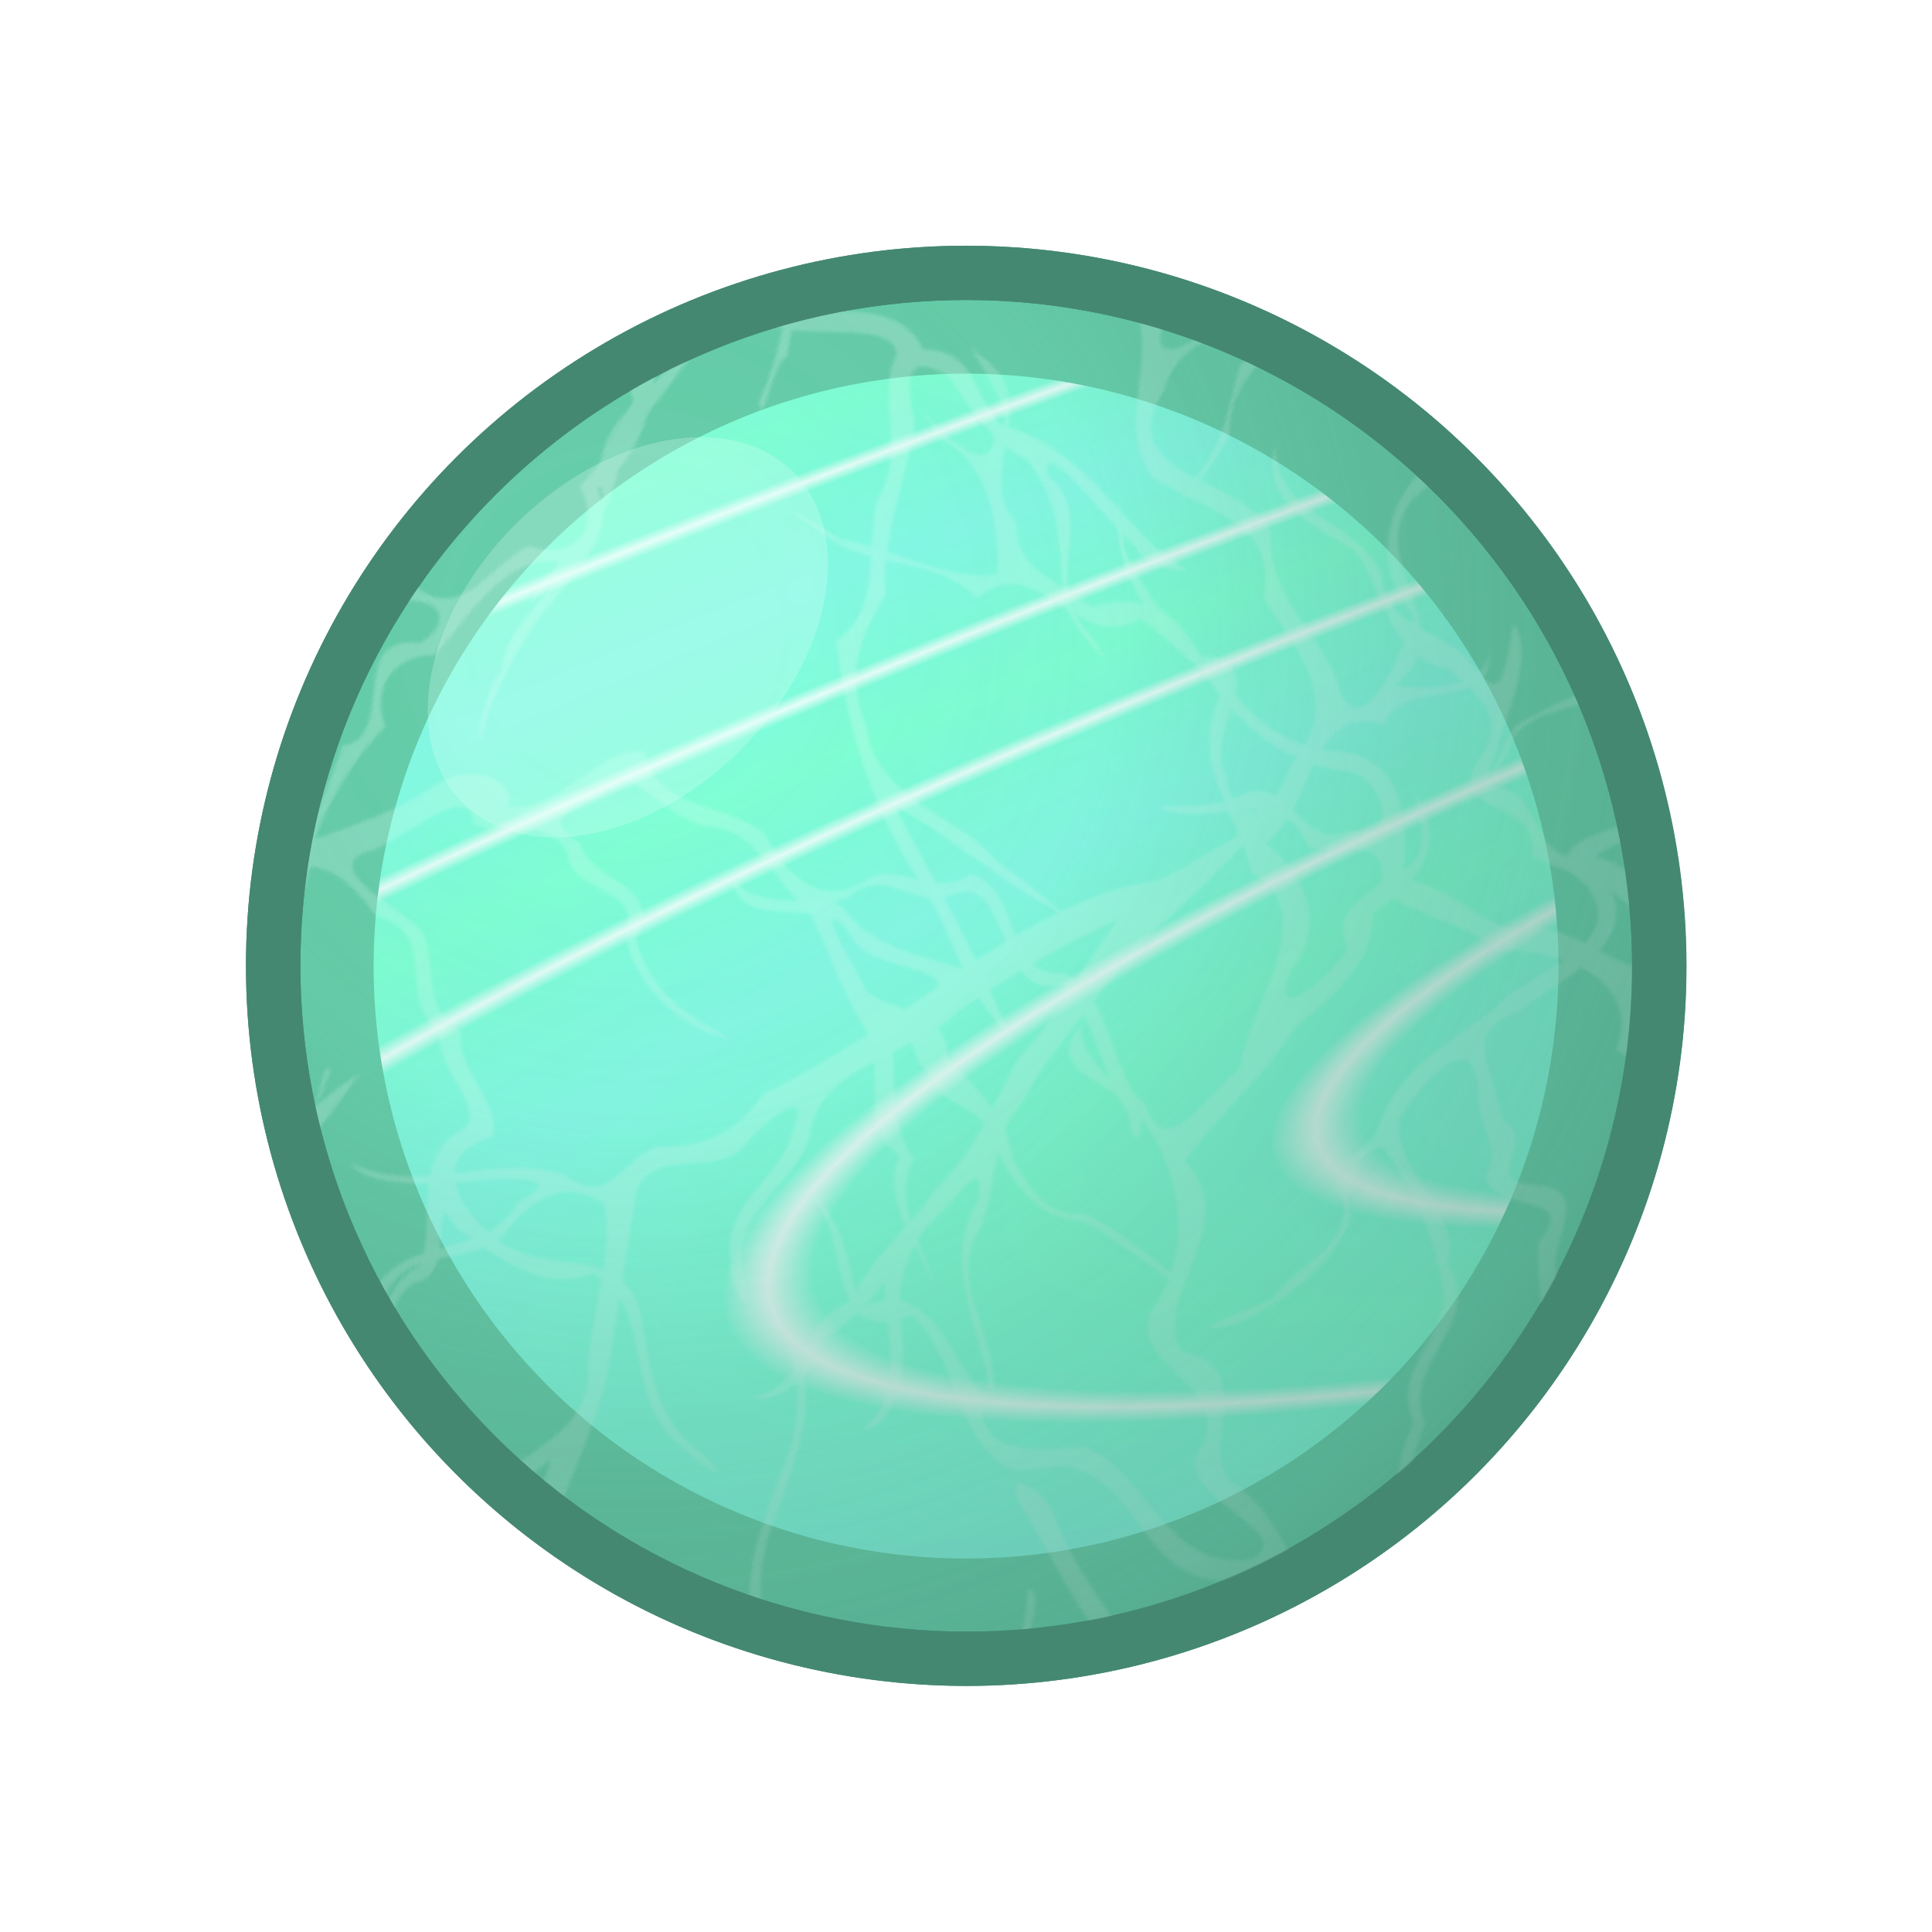 <svg height="500" viewBox="0 0 500 500" width="500" xmlns="http://www.w3.org/2000/svg" xmlns:xlink="http://www.w3.org/1999/xlink"><pattern id="a" patternTransform="matrix(.103 -.169 .169 .103 243.006 -277.159)" xlink:href="#g"/><filter id="b" color-interpolation-filters="sRGB" height="1.486" width="1.486" x="-.243" y="-.243"><feGaussianBlur stdDeviation="2.705"/></filter><radialGradient id="c" cx="154.669" cy="82.585" gradientTransform="matrix(-1.247 1.259 -1.259 -1.247 342.46 -177.966)" gradientUnits="userSpaceOnUse" r="40.308"><stop offset=".124" stop-color="#448872" stop-opacity="0"/><stop offset=".417" stop-color="#448872" stop-opacity=".1"/><stop offset=".667" stop-color="#448872" stop-opacity=".5"/><stop offset=".917" stop-color="#448872" stop-opacity=".75"/><stop offset="1" stop-color="#448872"/></radialGradient><filter id="d" color-interpolation-filters="sRGB" height="1.15" width="1.15" x="-.075" y="-.075"><feGaussianBlur stdDeviation="2.471"/></filter><filter id="e" color-interpolation-filters="sRGB" height="1.038" width="1.037" x="-.019" y="-.019"><feGaussianBlur stdDeviation=".667"/></filter><radialGradient id="f" cx="596.211" cy="-299.917" gradientTransform="matrix(-.209 .062 -.318 -1.071 107.059 -216.007)" gradientUnits="userSpaceOnUse" r="45.474" spreadMethod="reflect"><stop offset="0" stop-color="#80ffd4"/><stop offset=".312" stop-color="#80fcd9"/><stop offset=".375" stop-color="#e7fdf8"/><stop offset=".438" stop-color="#81fcdb"/><stop offset="1" stop-color="#85f9e5"/></radialGradient><pattern id="g" height="500" patternTransform="translate(754 -111)" patternUnits="userSpaceOnUse" width="500"><use transform="translate(500 500)" xlink:href="#j"/></pattern><filter id="h" color-interpolation-filters="sRGB" height="1.024" width="1.024" x="-.012" y="-.012"><feGaussianBlur stdDeviation=".427"/></filter><clipPath id="i"><ellipse cx="66.153" cy="-66.147" rx="43.604" ry="43.594" transform="rotate(90)"/></clipPath><g clip-path="url(#i)" stroke-width=".884" transform="matrix(0 -4.275 4.275 0 -32.742 532.731)"><ellipse cx="66.153" cy="-66.147" fill="#448872" rx="43.604" ry="43.594" transform="rotate(90)"/><ellipse cx="66.153" cy="-66.147" fill="#66cdaa" rx="40.308" ry="40.308" transform="rotate(90)"/><circle cx="66.146" cy="39.543" fill="url(#f)" filter="url(#d)" r="39.543" transform="matrix(.907 0 0 .907 6.136 30.277)"/><ellipse cx="66.153" cy="-66.147" fill="url(#a)" filter="url(#h)" opacity=".5" rx="42.703" ry="42.695" transform="rotate(90)"/><ellipse cx="66.153" cy="-66.147" fill="url(#c)" filter="url(#e)" opacity=".75" rx="42.703" ry="42.695" transform="rotate(90)"/><path d="m95.612 9.446a15.608 10.638 45 0 1 3.515 18.559 15.608 10.638 45 0 1 -18.559-3.515 15.608 10.638 45 0 1 -3.515-18.559 15.608 10.638 45 0 1 18.559 3.515z" fill="#e5fff6" filter="url(#b)" opacity=".5" transform="matrix(.907 0 0 .907 6.136 30.277)"/><path d="m109.739 66.134c0-11.165-4.249-22.33-12.747-30.827-8.498-8.498-19.674-12.768-30.826-12.768-11.152-0-22.331 4.27-30.828 12.768-16.996 16.996-17.077 44.726-.074 61.728 17.003 17.003 44.733 16.921 61.728-.074 8.498-8.498 12.747-19.662 12.747-30.827zm-3.284 0c0 10.312-3.933 20.624-11.799 28.49-15.732 15.732-41.323 15.808-57.056.075-15.732-15.732-15.657-41.323.075-57.055 7.866-7.866 18.178-11.8 28.49-11.799 10.312 0 20.624 3.933 28.49 11.799 7.866 7.866 11.799 18.178 11.799 28.49z" fill="#448872"/></g><g id="j" stroke-width=".884" transform="translate(-500 -500)"><path d="m350.403 162.35c17.145-3.504 27.738-21.037 43.998-25.154 7.53-21.761 34.548-11.825 40.149 5.83 10.12 7.378 18.55-17.209 28.082 0 13.087 6.84 22.971 6.355 37.368 7.49 0 0-22.533-10.883-27.198-7.026-8.858-9.829-24.642-19.465-33.998-5.376-3.911-13.067-21.368-19.501-29.649-21.256-5.534-9.91-14.173-17.167-14.237-29.334-13.527-5.428-30.578 4.557-41.483-1.074-15.695 1.946-29.384-20.145-46.146-7.96-9.62-7.511-18.228-16.039-21.887-25.504-16.032 3.119-25.959-10.84-33.459-22.53-9.985-5.172-17.712-9.86-16.213-22.69-2.209-6.464-7.681-12.625-1.589-2.072.697 12.11 1.711 22.362 15.309 25.359 5.396 6.601 17.886 26.639 17.579 24.328-13.267.483-22.742-10.147-36.134-6.564-10.842-9.097-19.088-24.267-32.028-33.504-5.284-5.03-28.776-16.449-12.378-4.18 9.304 5.325 38.294 24.175 15.67 25.393-14.798 2.375-30.984-6.518-46.139 1.19-6.361-4.521-15.79-6.099-4.258-.19 10.608 5.514 22.459-7.374 32.925 3.233 15.95.627 35.353-5.392 45.316 11.192 16.119-5.047 27.245 11.795 43.734 7.947 13.245-5.425 6.187 11.218 19.193 12.417 6.713 12.697 19.427 14.442 30.999 8.567 6.436 7.839 30.108 9.274 12.099 16.967-15.172 4.842-20.85 33.578-39.147 20.711-18.722 4.115-27.405-17.725-45.063-15.295-17.906-7.208-32.537-13.711-52.356-16.467-7.357-2.918-31.95-17.874-11.817-4.436 15.736 11.95 36.185 10.682 50.214 21.037 8.673 2.2-15.311 4.603-18.421 11.439-10.869 1.179-21.041 2.314-31.155-.344-7.056 12.523-20.395 10.942-23.732-3.72-9.398-6.891-30.755-4.554-28.758-23.16-12.51-11.616-34.437-15.976-51.475-11.728-20.225 10.986-23.348-17.686-37.142-25.771 12.631 9.81 16.439 38.379 37.397 28.65 15.484-4.733 31.678 1.797 45.783 7.836 6.32 9.574 2.906 16.334-8.344 11.339-9.507-21.469-28.056 9.344-39.24-3.992-15.84 3.432-32.25 4.479-47.727 11.277-9.656 6.014 16.281-1.55 19.867-4.017 14.376-2.331 27.305-1.982 39.68.737 7.851-10.165 20.42-8.864 26.443 1.604 15.174 2.951 37.719 1.81 44.525 18.123-14.089 3.677-25.362-4.817-38.315 2.131-8.644-2.727-34.494 9.617-12.776 2.872 14.768-2.5 28.748-3.14 43.123-.317 12.018.874 24.97 4.903 32.712-6.877 15.325 6.404 32.185 2.046 46.14-7.191 17.726-8.575 30.738 3.669 45.044 11.114 6.799.838 22.418.495 8.995 6.35-17.403 8.146-33.03 16.048-51.633 18.254-7.062 5.652 12.057-2.898 16.43.028 14.728-6.588 33.066-6.932 47.361-17.539 19.244-2.719 26.304-25.169 44.146-32.362 7.349-6.626 14.004 1.894 23.683-4.852 8.619 2.021 25.694-7.486 20.624 8.82 4.31 8.605 19.847 16.545 3.486 24.277-3.802 12.009-10.017 8.744-17.679 3.429-14.422 2.296-21.74 15.39-36.454 5.898-8.579 2.53-25.58 11.103-26.385 17.625 13.879-13.345 29.711-15.906 47.188-11.042 4.837-10.432 30.644-6.797 12.361 1.766-7.281 8.01-13.616 15.25-23.21 18.299z" fill="#e5fff6"/><path d="m0 185.492v6.51c1.405.86 2.845 1.904 4.355 3.381 10.6-3.018 11.705-20.755 22.695-24.941-.669-13.98 12.391-16.004 19.371-25.344 3.857-7.634-.288-36.004 11.752-28.707 6.487 8.075 37.132 15.189 25.055 24.107-.049 10.795 14.029 16.247 7.668 28.795-11.188 7.258 3.968 25.679-13.186 29.098-11.78 10.947-15.118 30.974-9.689 43.475-1.326-14.868-.204-30.292 11.611-40.959 18.413-.387 6.682-20.866 15.484-29.48-.073-19.065 12.572-1.387 23.521.551 2.821 5.787-3.678 22.051 2.139 32.193 5.508 13.278-5.781 25.037-6.549 37.221-7.781 12.723-18.623 24.932-23.822 37.35-9.238 9.243-25.625 11.331-26.004 25.766-15.603 2.252-20.486 20.822-29.85 31.273 9.761-9.064 15.882-26.367 31.279-26.949 5.121-12.153 17.355-16.425 28.16-25.328 11.002 1.918-3.745 8.789-3.203 14.637-8.665 8.661 1.713 20.576-8.52 28.912-5.838 9.74-13.343 23.236-5.959 35.721 1.327 12.046-1.934 24.34-.67 36.564 2.512-9.211 3.636-24.97 3.295-36.682-7.436-10.108-2.336-18.683 2.404-27.605 10.289-8.691 13.307-21.272 15.99-33.359 12.229-6.144 4.459-19.862 4.375-31.596 5.572-6.565 13.436-29.965 21.465-20.137 14.504 3.412 8.133 19.793 16.891 26.293 18.002 11.905-21.018 28.268-5.188 43.695-2.757 13.646-17.4 24.054-23.086 37.688-12.194 10.18-.017 7.234 5.721-.498 5.771-13.128 22.79-24.53 20.779-38.801-11.787-15.048 15.993-24.388 10.793-40.066-11.622-4.766-7.512-18.563-16.625-25.621-16.676-6.398-12.924-22.542-5.525-34.699 2.273-14.568-11.269-31.996 2.156-44.264-3.984-12.057-29.257-12.369-36.107-27.006 9.247-1.112 5.93-17.845-7.031-22.963-16.887-7.454-29.056-21.365-44.258-31.164-24.018-6.078 7.409-22.47 6.398-36.303-10.029-18.764 9.456-37.074 4.873-56.248h-3.172c-.972 5.016-2.154 18.28-4.658 21.436-14.255 11.452-2.796 27.482-6.945 40.824-6.651 9.177-24.116 26.745-6.209 33.869 19.638 3.23 17.965 19.325 11.588 33.676 6.442 19.551-19.655 18.76-20.043 35.039-10.14 3.095-12.915 27.973-23.521 20.648zm500 0c-14.682-7.46-27.431 9.399-40.691 11.307-18.129-10.277-29.388 8.217-43.236 17.043 12.21-1.913 22.433-23.153 37.906-15.709 8.428 11.195 29.422-14.017 20.906 2.604-.862 14.667-3.619 32.252 9.779 42.289 1.608 19.641-21.218 25.727-28.115 41.736-4.025 5.314-6.417 35.577-1.5 15.76.748-17.431 14.987-28.082 26.971-38.469 13.325-14.23.435-24.745-2.891-39.072-3.597-14.309 5.259-40.535 20.871-30.979z" fill="#e5fff6" opacity=".92"/><path d="m0 206.406v14.824c3.084 3.185 4.757 7.552 4.701 13.773-1.242 1.433-2.888 2.729-4.701 3.969v8c4.439-1.828 8.89-3.651 13.33-5.459 15.246-2.672 15.861 20.461 30.564 21.281 7.607 1.259 26.488 7.177 9.826 10.139-13.748 4.448-31.252-7.423-44.326 4.77-6.96 2.493-12.741 17.193-2.158 6.34 13.51-15.746 33.008-1.574 47.869-5.947 20.476-9.554 36.995 14.618 56.557 18.936 16.984 7.715 33.709 16.195 48.904 27.088-17.341-1.762-34.907-.236-52.057-4.047-15.829.84-31.93 3.697-47.574-.75-15.093-.711-27.895-6.119-42.73-4.348-5.825-4.8-12.041-4.723-18.205-4.334v4.326c1.124-.278 2.192-.675 3.152-1.254 5.814 3.697 22.605 7.154 25.664 7.193-9.209 5.766-18.408 15.431-28.816 18.211v3.164c6.97-1.251 14.392-5.56 19.299-9.312 10.336-9.669 24.922-12.504 38.238-8.047 6.406 1.919 20.985 1.726 7.662 7.252-19.454-.017-30.662 16.534-42.945 29.109-.251.985-7.45 4.367-3.424 4.775 13.534-7.61 19.571-26.585 35.975-28.67 15.504.063 27.005-12.389 43.273-9.172 17.838-1.386 35.668 3.74 53.637 3.898 5.593 1.658 53.192 15.708 55.463 13.183-2.646-2.429-24.683-12.657-29.862-17.099-14.197-17.073-34.333-27.584-54.213-36.633-2.804-14.056-9.298-26.668-2.869-41.285-1.612-11.742-15.057-21.202-10.033-33.354-14.434 10.665 11.835 26.146 4.045 39.639-6.579 9.429 6.293 27.981.621 31.299-19.487-8.288-38.66-17.405-56.488-28.783-13.464-.286-24.06-7.432-30.311-19.244-9.221-7.552-23.86-2.376-22.195-20.025-1.175-4.859-3.301-9.245-5.873-13.406zm500 0c-8.887-14.378-23.385-25.938-24.902-43.898-3.929 6.869 6.69 24.581 13.217 32.676 4.941 6.362 20.367 27.312 3.473 17.408-19.391.778-25.072-20.829-42.096-23.494-9.884-3.174-11.007 4.526-.141 3.271 15.781 1.319 18.699 21.936 35.895 22.018 6.316 1.378 11.248 3.429 14.555 6.844zm0 32.566c-10.265 7.019-28.342 11.399-40.148 17.846-16.196 11.655-32.322-3.204-48.188-7.203-13.202-7.264-29.368-10.804-39.604-22.262-10.122-14.106-29.543-14.547-44.939-18.416-11.526 1.405 12.604 2.457 14.787 5.523 20.112.758 27.838 21.294 45.232 26.604 12.815 9.473 27.725 14.802 42.4 20.896-19.266 5.615-39.116-1.917-57.594 8.051-15.777 3.443-31.971 3.941-46.986-2.379-12.594 3.741-25.344 9.577-39.092 5.885-17.925-.184 15.262 4.179 19.658 2.377 15.255-10.112 29.863.385 45.57 1.059 6.152-.126 23.815-2.906 8.863 2.914-5.31 6.383-25.529 14.416-23.385 20.111 11.676-10.529 28.508-13.074 38.135-23.977 12.336-8.331 27.464-4.101 41.209-3.783 14.941-2.487 29.562-4.377 43.891-8.785 13.435-5.385 26.807-10.949 40.189-16.461zm0 71.668c-7.758.489-15.43 1.485-22.117-5.982.254 5.937 13.221 12.511 22.117 10.309zm0 28.477c-4.307 1.15-8.814 1.15-13.625-.852 3.437 4.223 8.407 4.952 13.625 4.016z" fill="#e5fff6" opacity=".94"/><path d="m204.51 0c-2.705 13.084-11.871 27.301-11.871 27.301l-1.908 7.914c-.815-.243 25.473 7.233 52.105-5.951 9.854-5.487 28.628-31.989 28.504-8.385 1.559 17.067 20.966-6.163 21.674 12.459 2.054 11.483 13.322 6.881 21.113 5.668 24.929-4.334 49.858-8.668 74.787-13.002 7.555-6.482 8.356-15.99 8.225-26.004h-10.998c0 5.277-.525 10.571-1.861 15.877-27.075 4.846-54.151 9.692-81.227 14.539-4.029-9.885-9.826-25.385-22.373-14.309-.272-5.243-1.657-11.807-4.193-16.107h-13.658c-.525.585-1.047 1.151-1.596 1.867-17.295 13.339-33.32 31.092-57.105 30.346-15.18 4.154 9.188-11.598 7.225-20.381 2.159-3.528 3.003-7.644 3.4-11.832zm0 500h10.242c1.255-13.236-2.064-27.229 16.631-25.973 17.168-2.887 29.858-22.86 19.762-38.65-10.843-13.226 14.047-21.911 2.822-36.078 14.048-6.179 42.596-6.296 47.107-19.08-8.287 2.847-25.296 12.681-17.336-3.812 5.507-13.251-5.622-28.036 9.551-38.695 10.113-16.113-2.375-36.184 16.258-48.062-17.135 4.752-14.849 23.67-14.768 37.633-6.218 14.854-22.205 25.53-15.936 43.467-2.373 12.702-3.005 23.031-19.188 22.164-20.465-.185.716 22.076-16.266 29.363.713 15.347 12.091 40.248-12.633 43.713-2.857-5.737.885-27.436-9.369-36.783-4.33-12.172 1.207-25.559-4.855-37.244 15.669-6.61 33.866-19.98 22.18-39.018-6.657-14.325-3.377-29.444 3.004-42.98 1.808-15.579 8.176-30.232 16.838-43.137 4.574-3.801 19.85-14.277 4.891-5.576-14.179 9.392-21.742 28.047-23.867 44.678-8.429 16.401-11.571 34.626-4.436 52.553 6.699 11.059-8.516 28.291-14.102 11.723-14.715-9.144 7.631-25.695-10.381-35.266-5.919-4.425-11.13-14.326-14.043-17.994 1.748 16.817 27.288 27.388 13.404 45.439 3.358 11.169 17.163 19.268.65 25.197-2.321 12.741 4.941 26.525 2.377 40.416 10.281 15.202 16.127 42.396-6.949 47.057.407 7.582.159 16.492-1.59 24.947zm58.318 0h13.658c-2.956-5.013-7.492-6.866-13.658 0zm123.312 0h10.998c-.12-9.216-1.028-18.859 1.785-26.996-.814-15.228 21.491-6.434 22.393-22.674 11.451-10.139 9.428-30.162 27.918-32.242 5.706-2.736 25.111-5.59 22.344-10.998-13.411 8.819-35.457 6.478-42.605 23.168-4.838 14.771-15.388 29.959-31.34 31.428-4.203 6.91-5.178 16.674-7.482 3.408-7.517-24.441-19.185-53.671-2.564-77.014 4.018-16.009 35.545-7.238 26.182-25.295-.958-20.063 20.553-31.068 37.764-33.281 17.614-3.573 42.785-8.217 48.469-27.068-7.788 10.492-20.412 19.293-34.387 21.215-20.011 4.039-44.998 6.73-54.758 27.713-2.857 11.07-1.27 18.591-14.697 19.705-9.067 2.186-18.054 23.469-15.674 3.688-1.676-19.276-17.177-42.064 6.457-54.395 24.481-25.534 12.97-66.049 35.061-93.008 5.237-8.911-12.1 14.226-12.283 19.037-10.395 24.291-7.524 54.793-29.191 73.543-19.006 10.836-14.768 30.778-8.746 48.225 3.097 25.463-4.841 51.517 2.969 76.588 4.389 18.054 11.39 36.546 11.391 55.254z" fill="#e5fff6" opacity=".95"/><path d="m0 0c2.848 1.131 6.18 2.31 9.557 3.463h6.533c-5.336-1.541-10.678-2.954-16.09-3.463zm9.557 3.463c13.323 4.547 29.835 8.538 43.889 6.148-.582-2.311-.689-4.331-.484-6.148h-3.172c-0 1.564.204 3.226.725 5.025-11.841 2.182-23.117-1.759-34.424-5.025zm250.027-3.463h-7.547c-2.911 8.814-22.157 9.17-30.965 10.299-14.661-9.052-30.234 3.041-45.168-1.982-3.567-2.504-13.809-4.759-16.516-4.854h-.221c-1.287.026.093.795 7.041 2.711 13.884 13.674 30.083-2.402 43.992 3.98 16.138 3.233-5.205 13.808-5.117 24.471-5.94 5.305-27.342 5.901-25.928 12.264 7.659-1.981 15.055-4.83 22.361-7.834 12.531-4.662 13.543-31.902 32.744-23.492 10.025.7 24.597-5.099 25.322-15.562zm-124.326 0h-13.602c-1.647.979-3.361 5.38-5.262 6.195-2.765 14.767-10.17 30.703-28.508 22.803-17.168-4.09-24.733 13.227-25.389 27.1-15.333 12.377-22.748 35.913-45.697 36.527-5.309-.113-19.655 6.822-5.928 3.117 19.721-1.093 33.923-13.746 44.096-29.361 16.525-8.964 14.899-41.596 41.145-31.309 20.799 5.266 18.241-20.274 29.051-28.23-5.417 15.341 6.654 33.136 1.543 47.26 10.713-15.42-10.419-45.113 8.551-54.102zm-85.469 500h3.172c1.219-10.854 15.044-13.558 25.213-15.498 11.667-16.54 35.656.194 45.053-19.188 17.46-5.876 14.799-29.838 30.709-36.043 11.439.237 38.017 3.737 18.746 16.635-10.056 5.963-9.26 14.807-20.305 14.854-9.219 8.547 11.876 27.867-9.016 24.646-8.503 4.055-14.022 10.025-21.705 14.594h13.602c.11-.052.184-.121.297-.172 1.991-14.236 32.752-5.214 22.023-25.02-8.301-14.607 13.143-5.069 12.074-18.865 11.035-7.18 15.571-26.184 30.449-12.604 14.499 4.906 38.779 22.891 48.434 1.896 3.067-17.592 19.661 7.425 27.428 12.652 12.559 7.382 14.505 19.591-1.566 22.527-11.158-4.06-18.561 4.845-22.943 12.203 1.125 3.118 1.204 5.504.584 7.381h7.547c.141-2.032-.187-4.34-1.23-7.025 10.163 1.994 5.136-12.969 18.111-6.189 11.959-2.064 15.177-18.637 27.523-10.809 6.503-13.138 22.449-21.441 35.293-17.555 5.438-9.193 21.277-5.92 21.084-18.885 7.145-12.671 25.518-6.943 30.025-24.303 4.941-12.778 18.308-22.473 24.396-32.336-18.717 1.363-25.624 27.373-37.027 40.332-12.634 4.292-23.98 4.4-37.85 4.639-6.167-16.807-23.457-16.569-36.018-8.486-6.284-8.988-18.528-16.481-29.072-22.252-8.754-.42-28.548 3.364-8.67 2.131 14.206-4.286 20.755 11.292 31.877 16.191 5.107 18.759 29.287-13.159 34.34 10.082 2.781 15.328 25.5 1.67 26.893 8.072-5.647 9.044-11.754 13.442-21.408 18.697-10.555-2.77-27.023 3.757-34.855 14.557-11.784 7.724-21.9-14.688-31.715-21.258-8.32-6.287-25.227-26.54-27.141-3.891-9.207 20.669-31.309-2.468-46.115-4.807-15.557-5.781-32.052-16.22-49.135-11.893-10.114 3.536-18.716-11.553-25.352 2.678-12.603 9.743-25.569-2.992-37.164-2.564-5.715-4.179-26.854-20.972-12.666-5.908 14.113 8.958 29.423 16.044 46.133 13.246 7.687-7.449 16.065-9.353 23.621-3.279-5.99 16.536-15.911 28.34-28.6 39.711-11.625 7.216-28.844-1.582-38.506 12.479-11.623 1.107-26.566 6.313-26.568 18.625z" fill="#e5fff6" opacity=".96"/><path d="m497.984 387.736c-.153-.901-2.178.343-3.869 1.064-11.675 22.731-27.518 44.487-31.24 70.203-13.492-5.023-16.901 18.587-25.191 6.824-8.916 8.096-23 14.577-26.924 1.221-17.183 6.296-40.874-7.366-53.688 10.398-4.659 7.937-3.142 15.295-.129 22.553h6.215c-4.073-12.908-2.156-26.901 15.76-25.803 13.68 2.281 29.756-3.1 35.932 9.02 5.477-1.234 8.994 7.659 9.158 16.783h6.949c-1.665-12.596-7.915-26.34 7.377-23.656 8.403 13.567 13.49-18.915 27.445-10.863 7.607-19.134 13.477-41.327 26.34-59.301 1.503-3.208 7.881-6.534 5.865-18.443zm-67.027-387.736h-6.949c.135 7.542-1.978 15.239-7.531 17.51-7.123 11.551 7.448 19.851.062 33.023 19.918 12.658 2.151 33.731 1.621 47.9 5.83-16.145 20.2-35.44 2.08-48.934 6.424-13.779-7.137-27.389 9.154-36.49 2.214-3.5 2.202-8.174 1.562-13.01zm-67.799 0h-6.215c4.015 9.67 10.76 19.155 9.803 29.539-8.806 12.505-29.268 10.191-40.186 23.371-16.833-2.24-42.388 5.574-45.061-16.57-4.861-5.007-15.674-7.051-15.674-7.051s1.709 2.373 7.695 5.557c11.785 4.657 3.164 19.165 17.549 20.652-10.269 11.338-21.913-3.317-33.293 3.141-12.777-16.123-33.841-.251-44.232 10.949-4.731 4.358-6.656 9.025-6.656 9.025s2.598-.916 6.975-6.277c12.032-13.904 32.292-22.299 46.41-7.881 12.005-6.403 23.394 9.508 34.725-3.336 10.212-3.795 25.669-2.488 7.557 2.744-20.668 3.394-25.898 32.087-46.771 31.152-12.545 5.474 10.268 33.843-14.469 24.645-19.449-.559-36.444-13.645-51.791 2.678-12.489 4.883-31.327-5.055-39.99-2.072 19.616 7.115 43.735 7.126 59.502-3.178 17.325 10.436 49.893-2.618 52.213 23.02 1.415 10.616 20.667 29.914 11.908 36.268-13.112.373-24.531 18.799-41.561 18.045-14.193 4.88-27.489 18.866-42.918 11.605-20.029 15.958-37.377 34.887-48.572 58.158-3.417 8.743-10.659 18.214-17.002 27.383-6.343 9.168-11.604 25.57-11.604 25.57s15.645-22.218 22.611-34.012c6.967-11.794 13.643-23.812 20.867-35.354.88 20.236-2.987 38.571-1.553 59.086-.178 4.29.033 6.014.033 6.014s3.218-24.827 3.201-29.268c6.6-18.139-3.557-41.678 14.703-56.24 10.697-13.955 21.687-15.489 37.154-15.723 14.904-10.604 33.164-12.479 49.498-19.535 7.68-7.542 18.123-16.021 17.553 1.566-4.532 8.726-10.837 24.136-9.111 33.656-5.81 15.557-16.632 21.614-29.969 30.873-5.691 4.439-9.945 21.293-9.945 21.293s1.821-2.381 4.545-8.992c4.775-20.314 32.478-15.612 34.373-35.371 11.338-9.997-3.498 25.407-4.414 34.191-5.018 6.273 1.834 17.197 1.834 17.197s.791-3.103.355-7.57c3.415-21.2 15.062-41.702 8.154-63.467 2.216-12.845 16.184-18.262 7.256-33.104 10.935-15.439-9.571-32.565-12.648-48.627-2.522-12.923-15.781-34.732 5.475-34.525 13.054-16.895 28.856-31.012 50.191-36.779 11.315-1.093 30.097-26.447 35.293-14.344-4.89 15.44 7.978 24.774-1.664 39.461 1.206 17.643-3.274 33.825-14.842 47.773-.677 21.243-18.909 29.685-30.381 45.299-1.146 2.13-1.311 3.547-1.311 3.547s17.339-17.137 20.676-19.459c15.237-10.512 10.506-32.68 24.08-45.791 2.624-15.714 13.636 14.008 8.148 20.484-2.333 18.777 27.314 25.599 6.516 40.324-4.514 5.187-14.424 26.383-14.424 26.383s1.702-1.599 5.869-8.555c4.188-12.325 20.995-25.59 21.445-35.148-22.56-7.104-8.703-32.333-17.477-47.488-11.109-16.351 5.839-36.185 3.158-49.404-15.306-15.409 17.094-33.239 3.807-51.172-3.102-3.819-5.711-9.002-7.4-14.357z" fill="#e5fff6" opacity=".98"/><path d="m8.367 395.303c12.418 20.8-17.3 40.219-3.038 62.15 18.104 10.495-5.329 42.547-5.329 42.547s31.084-33.958 31.707-54.374c-.129-17.015 36.132-11.672 26.42-36.224 8.463-16.793 43.765-3.741 50.2-29.387 16.727.993 35.669 7.747 53.166 7.641 14.559 5.313 28.991 9.737 41.624 2.109 13.572 6.593 30.447 9.363 38.01-8.382-8.158 7.766-16.513 16.856-26.032 5.625-9.438.101-16.417-10.374-25.472 1.741-7.731.395-35.193-7.695-14.406-11.339 18.031 2.709 27.71-13.172 29.019-26.882 16.929 7.526 42.846-11.581 49.902 11.874 16.232-2.468 20.525 28.979 37.062 14.935-13.779 10.488-27.265-21.694-24.966-18.182 26.242 9.685 25.977-27.365 50.732-25.125 8.477 2.632 41.299 12.776 16.385 1.086-16.802-9.976-41.078-1.544-45.971 17.798-9.05 2.781-40.818 7.483-32.559-6.034 13.016-12.727 12.919-34.923 31.733-44.559 10.065-16.375-12.345-50.487 20.289-50.516 16.328-5.209 30.851 12.714 40.136 18.616 22.573-5.513-8.022 3.441-7.018-10.276-1.258-5.107 13.923-29.052 17.853-10.982 12.632-4.297 19.292 18.36 34.071 17.881 9.63 9.559 38.355-12.966 13.784-1.907-18.799 7.753-31.281-16.12-44.38-21.795-4.796-6.135-16.316-7.784-19.866 5.192-4.181 13.071-36.015-2.955-18.895-7.12 9.235-14.567 37.468-18.851 27.749-43.527-5.016-22.123 30.131-11.628 35.726-31.577 14.724-20.375 30.605 11.044 47.61 2.002 17.768-1.157 17.692-20.488 37.371-17.773 7.37-4.148 27.797-12.583 25.299-8.218-16.906 3.974-35.681 3.272-48.383 14.9-10.932 13.61-32.794 8.104-45.364-2.353-21.641 1.244-32.094 26.694-55.107 26.61-8.354 14.721 6.24 42.936-21.281 45.732-9.669 18.709-35.193 15.542-44.394 35.128-1.26 17.607 9.778 39.388-13.765 48.629-9.198 17.736-13.823 37.911-39.146 33.684-14.636 3.686-27.771-2.829-12.851-15.901 8.245-12.643 37.726-3.939 27.045-25.332 8.035-14.34 7.458-24.232-4.734-35.896 1.617-15.943-2.415-25.654 9.787-33.246 6.539-20.055 37.468-10.323 38.167-36.991 2.936-12.196-9.319 25.356-18.673 17.32-19.552 10.428 3.212-43.114-9.455-11.947.836 15.8-14.345 28.542-26.508 35.071-9.739-12.236-9.763-31.616-15.673-46.932.341-7.947.289-26.446-1.044-7.405-4.08 18.929 12.498 34.284 7.287 52.823 23.473 7.746.327 33.908 20.614 46.051-.013 8.177-4.666 26.035-5.324 32.938-23.438-.41-30.21 24.144-43.227 36.342 1.097 25.599-35.913 20.404-53.29 28.112-10.915-4.864-37.751-3.595-23.592-19.623-1.603-10.831 2.936-26.56 10.269-28.762-19.616-3.821-9.736 19.844-14.179 28.161-6.852 20.352-26.633 37.915-50.049 35.718-19.174 4.429-4.448 35.618-30.162 34.686-14.102 3.624-3.622 39.018-17.848 31.193-17.963-19.775 5.795-40.204 2.351-61.35-7.678-11.857-20.892-26.046-2.92-35.853 6.805-15.876 22.599-32.693 3.455-45.658 9.849-9.261 24.633-21.821 22.486-36.24.752 23.158-41.985 31.1-16.034 51.557-3.993 18.911-27.011 31.744-24.468 50.608 1.927 4.242 5.221 7.613 8.096 11.205z" fill="#e5fff6" opacity=".9"/></g></svg>